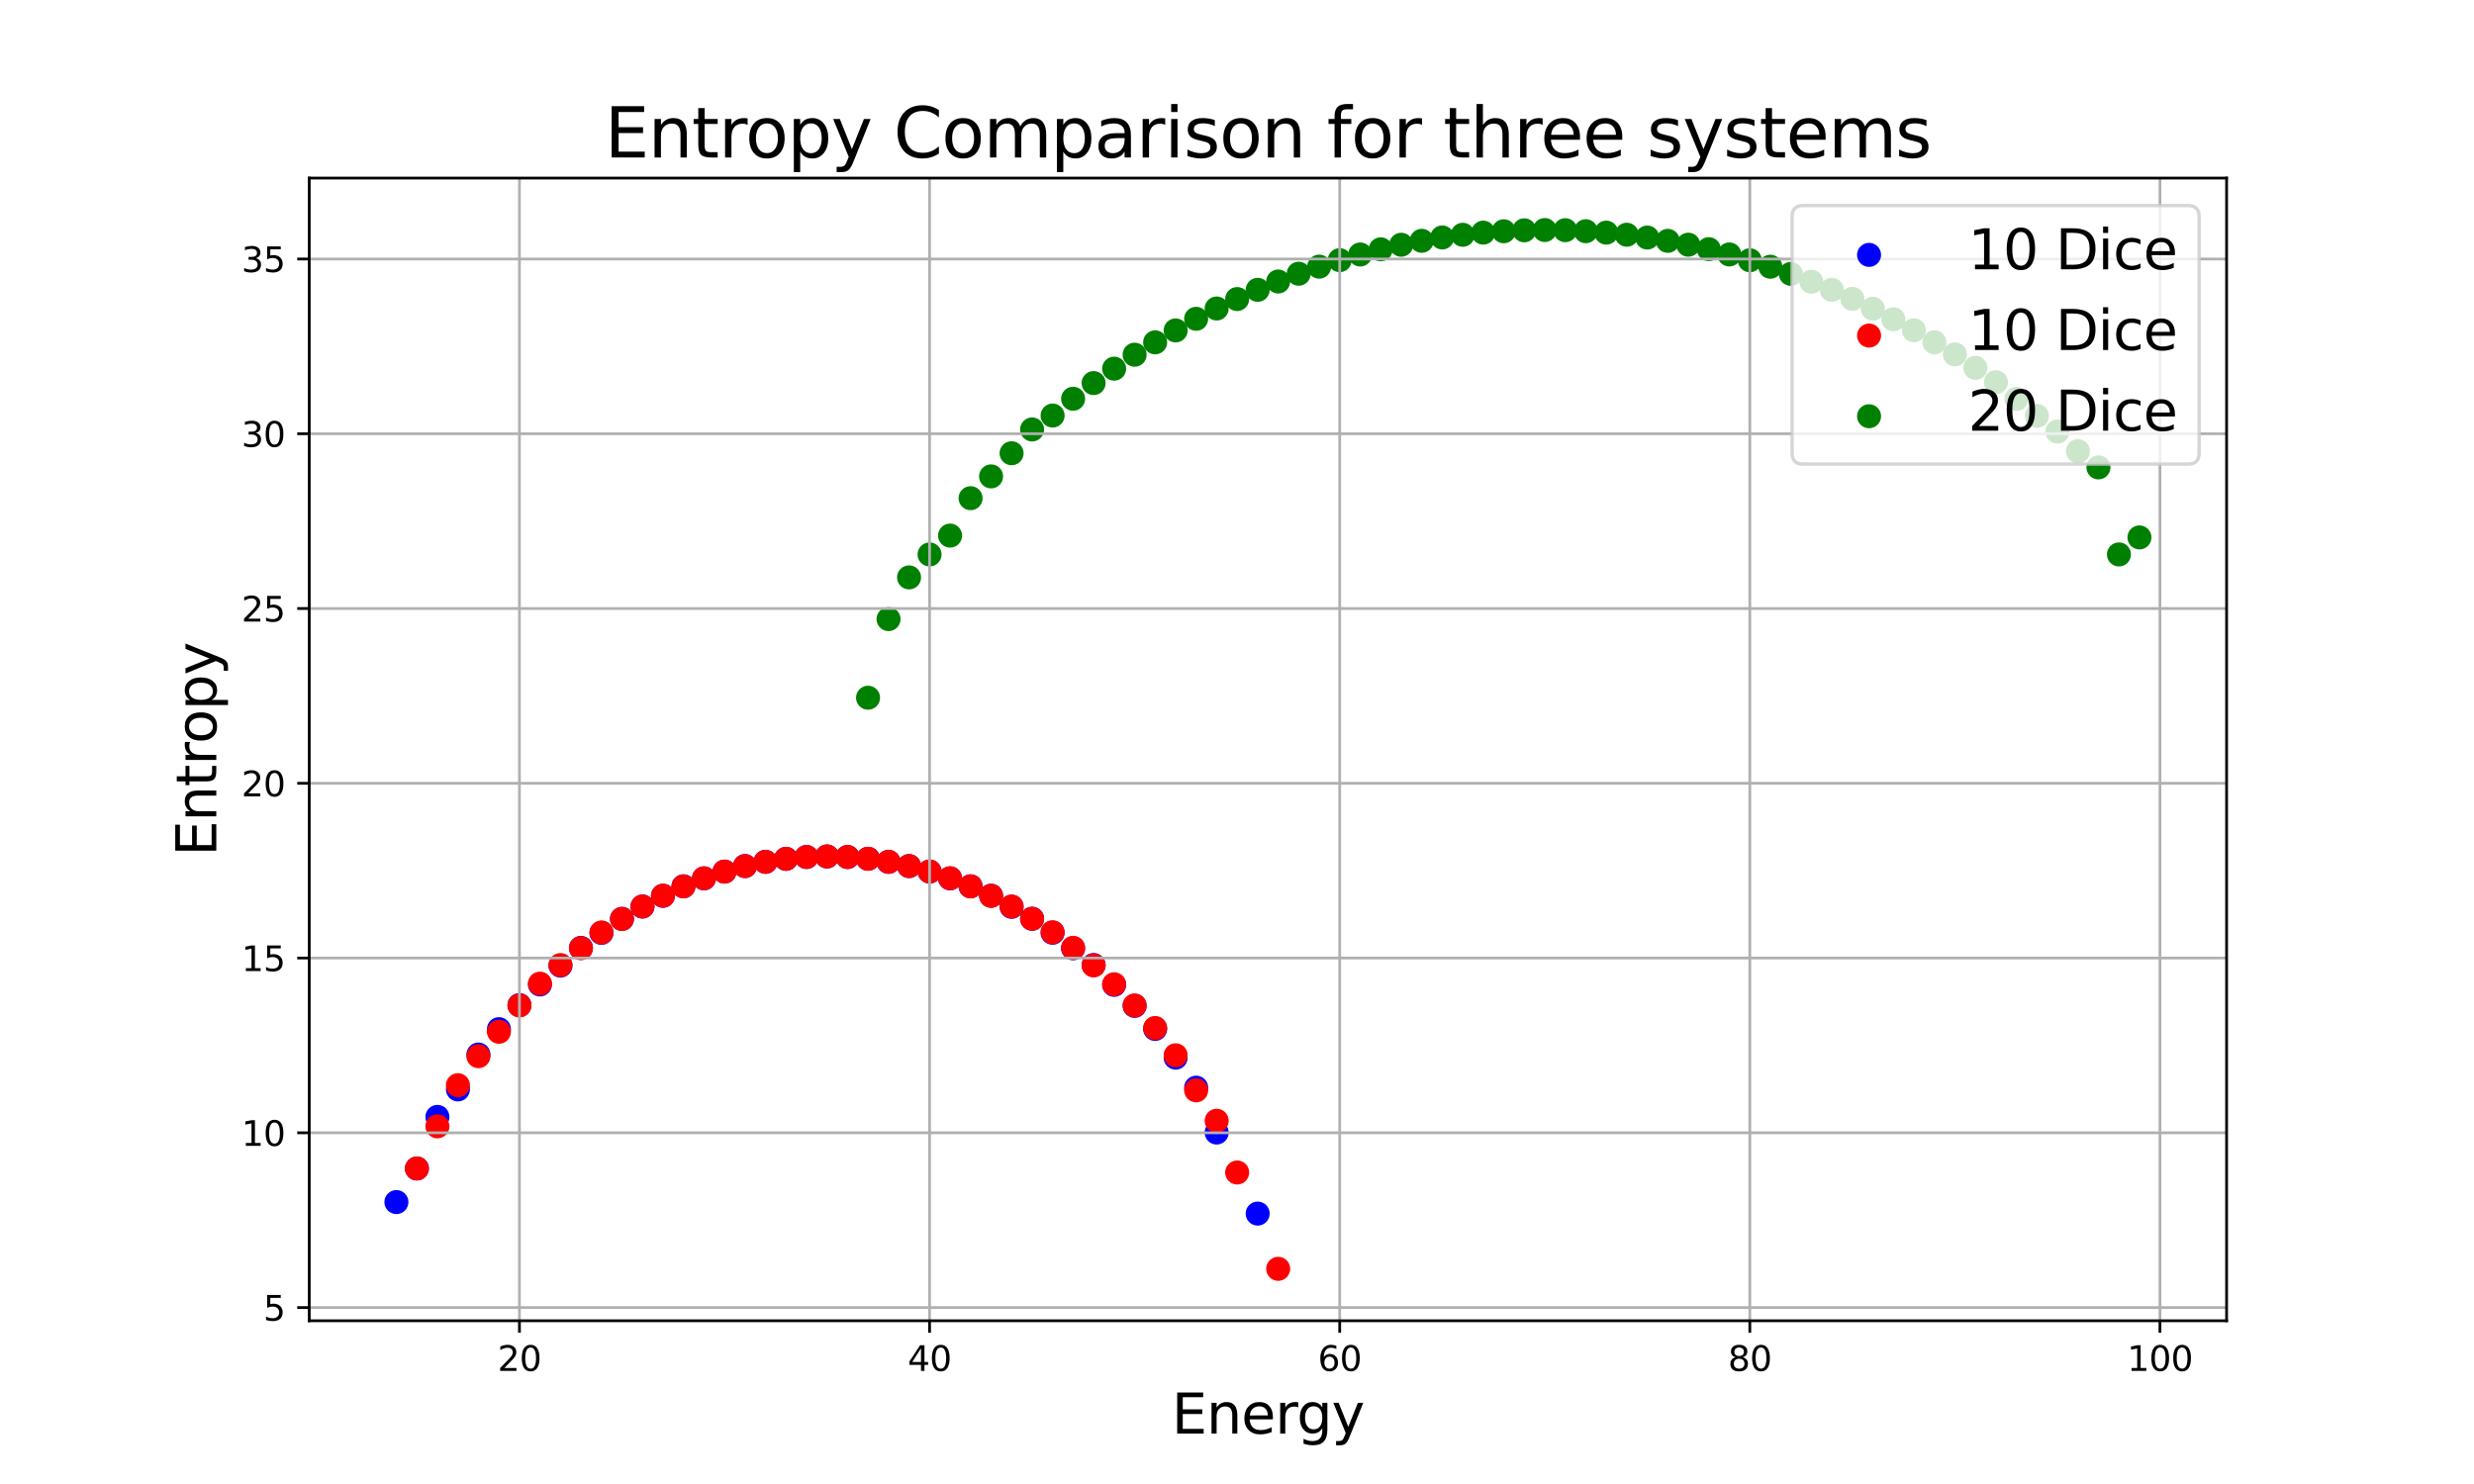 <?xml version="1.0" encoding="utf-8" standalone="no"?>
<!DOCTYPE svg PUBLIC "-//W3C//DTD SVG 1.1//EN"
  "http://www.w3.org/Graphics/SVG/1.1/DTD/svg11.dtd">
<svg xmlns:xlink="http://www.w3.org/1999/xlink" width="720pt" height="432pt" viewBox="0 0 720 432" xmlns="http://www.w3.org/2000/svg" version="1.1">
 <defs>
  <style type="text/css">*{stroke-linejoin: round; stroke-linecap: butt}</style>
 </defs>
 <g id="figure_1">
  <g id="patch_1">
   <path d="M 0 432 
L 720 432 
L 720 0 
L 0 0 
z
" style="fill: #ffffff"/>
  </g>
  <g id="axes_1">
   <g id="patch_2">
    <path d="M 90 384.48 
L 648 384.48 
L 648 51.84 
L 90 51.84 
z
" style="fill: #ffffff"/>
   </g>
   <g id="PathCollection_1">
    <defs>
     <path id="m9b1eb30caf" d="M 0 3 
C 0.796 3 1.559 2.684 2.121 2.121 
C 2.684 1.559 3 0.796 3 0 
C 3 -0.796 2.684 -1.559 2.121 -2.121 
C 1.559 -2.684 0.796 -3 0 -3 
C -0.796 -3 -1.559 -2.684 -2.121 -2.121 
C -2.684 -1.559 -3 -0.796 -3 0 
C -3 0.796 -2.684 1.559 -2.121 2.121 
C -1.559 2.684 -0.796 3 0 3 
z
" style="stroke: #0000ff"/>
    </defs>
    <g clip-path="url(#p17197ae2f7)">
     <use xlink:href="#m9b1eb30caf" x="115.364" y="349.931" style="fill: #0000ff; stroke: #0000ff"/>
     <use xlink:href="#m9b1eb30caf" x="121.332" y="340.15" style="fill: #0000ff; stroke: #0000ff"/>
     <use xlink:href="#m9b1eb30caf" x="127.299" y="325.134" style="fill: #0000ff; stroke: #0000ff"/>
     <use xlink:href="#m9b1eb30caf" x="133.267" y="317.129" style="fill: #0000ff; stroke: #0000ff"/>
     <use xlink:href="#m9b1eb30caf" x="139.235" y="306.982" style="fill: #0000ff; stroke: #0000ff"/>
     <use xlink:href="#m9b1eb30caf" x="145.203" y="299.594" style="fill: #0000ff; stroke: #0000ff"/>
     <use xlink:href="#m9b1eb30caf" x="151.171" y="292.585" style="fill: #0000ff; stroke: #0000ff"/>
     <use xlink:href="#m9b1eb30caf" x="157.139" y="286.58" style="fill: #0000ff; stroke: #0000ff"/>
     <use xlink:href="#m9b1eb30caf" x="163.107" y="281.098" style="fill: #0000ff; stroke: #0000ff"/>
     <use xlink:href="#m9b1eb30caf" x="169.075" y="275.933" style="fill: #0000ff; stroke: #0000ff"/>
     <use xlink:href="#m9b1eb30caf" x="175.043" y="271.568" style="fill: #0000ff; stroke: #0000ff"/>
     <use xlink:href="#m9b1eb30caf" x="181.011" y="267.48" style="fill: #0000ff; stroke: #0000ff"/>
     <use xlink:href="#m9b1eb30caf" x="186.979" y="263.893" style="fill: #0000ff; stroke: #0000ff"/>
     <use xlink:href="#m9b1eb30caf" x="192.947" y="260.764" style="fill: #0000ff; stroke: #0000ff"/>
     <use xlink:href="#m9b1eb30caf" x="198.914" y="258.003" style="fill: #0000ff; stroke: #0000ff"/>
     <use xlink:href="#m9b1eb30caf" x="204.882" y="255.696" style="fill: #0000ff; stroke: #0000ff"/>
     <use xlink:href="#m9b1eb30caf" x="210.85" y="253.727" style="fill: #0000ff; stroke: #0000ff"/>
     <use xlink:href="#m9b1eb30caf" x="216.818" y="252.106" style="fill: #0000ff; stroke: #0000ff"/>
     <use xlink:href="#m9b1eb30caf" x="222.786" y="250.884" style="fill: #0000ff; stroke: #0000ff"/>
     <use xlink:href="#m9b1eb30caf" x="228.754" y="250.017" style="fill: #0000ff; stroke: #0000ff"/>
     <use xlink:href="#m9b1eb30caf" x="234.722" y="249.468" style="fill: #0000ff; stroke: #0000ff"/>
     <use xlink:href="#m9b1eb30caf" x="240.69" y="249.327" style="fill: #0000ff; stroke: #0000ff"/>
     <use xlink:href="#m9b1eb30caf" x="246.658" y="249.477" style="fill: #0000ff; stroke: #0000ff"/>
     <use xlink:href="#m9b1eb30caf" x="252.626" y="249.994" style="fill: #0000ff; stroke: #0000ff"/>
     <use xlink:href="#m9b1eb30caf" x="258.594" y="250.899" style="fill: #0000ff; stroke: #0000ff"/>
     <use xlink:href="#m9b1eb30caf" x="264.561" y="252.121" style="fill: #0000ff; stroke: #0000ff"/>
     <use xlink:href="#m9b1eb30caf" x="270.529" y="253.715" style="fill: #0000ff; stroke: #0000ff"/>
     <use xlink:href="#m9b1eb30caf" x="276.497" y="255.697" style="fill: #0000ff; stroke: #0000ff"/>
     <use xlink:href="#m9b1eb30caf" x="282.465" y="258.005" style="fill: #0000ff; stroke: #0000ff"/>
     <use xlink:href="#m9b1eb30caf" x="288.433" y="260.741" style="fill: #0000ff; stroke: #0000ff"/>
     <use xlink:href="#m9b1eb30caf" x="294.401" y="263.986" style="fill: #0000ff; stroke: #0000ff"/>
     <use xlink:href="#m9b1eb30caf" x="300.369" y="267.453" style="fill: #0000ff; stroke: #0000ff"/>
     <use xlink:href="#m9b1eb30caf" x="306.337" y="271.53" style="fill: #0000ff; stroke: #0000ff"/>
     <use xlink:href="#m9b1eb30caf" x="312.305" y="276.052" style="fill: #0000ff; stroke: #0000ff"/>
     <use xlink:href="#m9b1eb30caf" x="318.273" y="280.913" style="fill: #0000ff; stroke: #0000ff"/>
     <use xlink:href="#m9b1eb30caf" x="324.241" y="286.695" style="fill: #0000ff; stroke: #0000ff"/>
     <use xlink:href="#m9b1eb30caf" x="330.209" y="292.807" style="fill: #0000ff; stroke: #0000ff"/>
     <use xlink:href="#m9b1eb30caf" x="336.176" y="299.524" style="fill: #0000ff; stroke: #0000ff"/>
     <use xlink:href="#m9b1eb30caf" x="342.144" y="307.878" style="fill: #0000ff; stroke: #0000ff"/>
     <use xlink:href="#m9b1eb30caf" x="348.112" y="316.625" style="fill: #0000ff; stroke: #0000ff"/>
     <use xlink:href="#m9b1eb30caf" x="354.08" y="329.683" style="fill: #0000ff; stroke: #0000ff"/>
     <use xlink:href="#m9b1eb30caf" x="366.016" y="353.284" style="fill: #0000ff; stroke: #0000ff"/>
    </g>
   </g>
   <g id="PathCollection_2">
    <defs>
     <path id="m28c1626cd1" d="M 0 3 
C 0.796 3 1.559 2.684 2.121 2.121 
C 2.684 1.559 3 0.796 3 0 
C 3 -0.796 2.684 -1.559 2.121 -2.121 
C 1.559 -2.684 0.796 -3 0 -3 
C -0.796 -3 -1.559 -2.684 -2.121 -2.121 
C -2.684 -1.559 -3 -0.796 -3 0 
C -3 0.796 -2.684 1.559 -2.121 2.121 
C -1.559 2.684 -0.796 3 0 3 
z
" style="stroke: #ff0000"/>
    </defs>
    <g clip-path="url(#p17197ae2f7)">
     <use xlink:href="#m28c1626cd1" x="121.332" y="340.15" style="fill: #ff0000; stroke: #ff0000"/>
     <use xlink:href="#m28c1626cd1" x="127.299" y="327.88" style="fill: #ff0000; stroke: #ff0000"/>
     <use xlink:href="#m28c1626cd1" x="133.267" y="315.906" style="fill: #ff0000; stroke: #ff0000"/>
     <use xlink:href="#m28c1626cd1" x="139.235" y="307.457" style="fill: #ff0000; stroke: #ff0000"/>
     <use xlink:href="#m28c1626cd1" x="145.203" y="300.349" style="fill: #ff0000; stroke: #ff0000"/>
     <use xlink:href="#m28c1626cd1" x="151.171" y="292.692" style="fill: #ff0000; stroke: #ff0000"/>
     <use xlink:href="#m28c1626cd1" x="157.139" y="286.346" style="fill: #ff0000; stroke: #ff0000"/>
     <use xlink:href="#m28c1626cd1" x="163.107" y="280.938" style="fill: #ff0000; stroke: #ff0000"/>
     <use xlink:href="#m28c1626cd1" x="169.075" y="276.013" style="fill: #ff0000; stroke: #ff0000"/>
     <use xlink:href="#m28c1626cd1" x="175.043" y="271.45" style="fill: #ff0000; stroke: #ff0000"/>
     <use xlink:href="#m28c1626cd1" x="181.011" y="267.51" style="fill: #ff0000; stroke: #ff0000"/>
     <use xlink:href="#m28c1626cd1" x="186.979" y="263.884" style="fill: #ff0000; stroke: #ff0000"/>
     <use xlink:href="#m28c1626cd1" x="192.947" y="260.745" style="fill: #ff0000; stroke: #ff0000"/>
     <use xlink:href="#m28c1626cd1" x="198.914" y="258.027" style="fill: #ff0000; stroke: #ff0000"/>
     <use xlink:href="#m28c1626cd1" x="204.882" y="255.673" style="fill: #ff0000; stroke: #ff0000"/>
     <use xlink:href="#m28c1626cd1" x="210.85" y="253.727" style="fill: #ff0000; stroke: #ff0000"/>
     <use xlink:href="#m28c1626cd1" x="216.818" y="252.13" style="fill: #ff0000; stroke: #ff0000"/>
     <use xlink:href="#m28c1626cd1" x="222.786" y="250.881" style="fill: #ff0000; stroke: #ff0000"/>
     <use xlink:href="#m28c1626cd1" x="228.754" y="250.006" style="fill: #ff0000; stroke: #ff0000"/>
     <use xlink:href="#m28c1626cd1" x="234.722" y="249.469" style="fill: #ff0000; stroke: #ff0000"/>
     <use xlink:href="#m28c1626cd1" x="240.69" y="249.309" style="fill: #ff0000; stroke: #ff0000"/>
     <use xlink:href="#m28c1626cd1" x="246.658" y="249.471" style="fill: #ff0000; stroke: #ff0000"/>
     <use xlink:href="#m28c1626cd1" x="252.626" y="249.992" style="fill: #ff0000; stroke: #ff0000"/>
     <use xlink:href="#m28c1626cd1" x="258.594" y="250.871" style="fill: #ff0000; stroke: #ff0000"/>
     <use xlink:href="#m28c1626cd1" x="264.561" y="252.119" style="fill: #ff0000; stroke: #ff0000"/>
     <use xlink:href="#m28c1626cd1" x="270.529" y="253.679" style="fill: #ff0000; stroke: #ff0000"/>
     <use xlink:href="#m28c1626cd1" x="276.497" y="255.658" style="fill: #ff0000; stroke: #ff0000"/>
     <use xlink:href="#m28c1626cd1" x="282.465" y="258.031" style="fill: #ff0000; stroke: #ff0000"/>
     <use xlink:href="#m28c1626cd1" x="288.433" y="260.791" style="fill: #ff0000; stroke: #ff0000"/>
     <use xlink:href="#m28c1626cd1" x="294.401" y="263.885" style="fill: #ff0000; stroke: #ff0000"/>
     <use xlink:href="#m28c1626cd1" x="300.369" y="267.457" style="fill: #ff0000; stroke: #ff0000"/>
     <use xlink:href="#m28c1626cd1" x="306.337" y="271.381" style="fill: #ff0000; stroke: #ff0000"/>
     <use xlink:href="#m28c1626cd1" x="312.305" y="275.924" style="fill: #ff0000; stroke: #ff0000"/>
     <use xlink:href="#m28c1626cd1" x="318.273" y="281.034" style="fill: #ff0000; stroke: #ff0000"/>
     <use xlink:href="#m28c1626cd1" x="324.241" y="286.53" style="fill: #ff0000; stroke: #ff0000"/>
     <use xlink:href="#m28c1626cd1" x="330.209" y="292.701" style="fill: #ff0000; stroke: #ff0000"/>
     <use xlink:href="#m28c1626cd1" x="336.176" y="299.256" style="fill: #ff0000; stroke: #ff0000"/>
     <use xlink:href="#m28c1626cd1" x="342.144" y="307.2" style="fill: #ff0000; stroke: #ff0000"/>
     <use xlink:href="#m28c1626cd1" x="348.112" y="317.4" style="fill: #ff0000; stroke: #ff0000"/>
     <use xlink:href="#m28c1626cd1" x="354.08" y="326.259" style="fill: #ff0000; stroke: #ff0000"/>
     <use xlink:href="#m28c1626cd1" x="360.048" y="341.318" style="fill: #ff0000; stroke: #ff0000"/>
     <use xlink:href="#m28c1626cd1" x="371.984" y="369.36" style="fill: #ff0000; stroke: #ff0000"/>
    </g>
   </g>
   <g id="PathCollection_3">
    <defs>
     <path id="m0a5356676d" d="M 0 3 
C 0.796 3 1.559 2.684 2.121 2.121 
C 2.684 1.559 3 0.796 3 0 
C 3 -0.796 2.684 -1.559 2.121 -2.121 
C 1.559 -2.684 0.796 -3 0 -3 
C -0.796 -3 -1.559 -2.684 -2.121 -2.121 
C -2.684 -1.559 -3 -0.796 -3 0 
C -3 0.796 -2.684 1.559 -2.121 2.121 
C -1.559 2.684 -0.796 3 0 3 
z
" style="stroke: #008000"/>
    </defs>
    <g clip-path="url(#p17197ae2f7)">
     <use xlink:href="#m0a5356676d" x="252.626" y="203.114" style="fill: #008000; stroke: #008000"/>
     <use xlink:href="#m0a5356676d" x="258.594" y="180.227" style="fill: #008000; stroke: #008000"/>
     <use xlink:href="#m0a5356676d" x="264.561" y="168.082" style="fill: #008000; stroke: #008000"/>
     <use xlink:href="#m0a5356676d" x="270.529" y="161.398" style="fill: #008000; stroke: #008000"/>
     <use xlink:href="#m0a5356676d" x="276.497" y="155.912" style="fill: #008000; stroke: #008000"/>
     <use xlink:href="#m0a5356676d" x="282.465" y="145.023" style="fill: #008000; stroke: #008000"/>
     <use xlink:href="#m0a5356676d" x="288.433" y="138.679" style="fill: #008000; stroke: #008000"/>
     <use xlink:href="#m0a5356676d" x="294.401" y="131.941" style="fill: #008000; stroke: #008000"/>
     <use xlink:href="#m0a5356676d" x="300.369" y="125.017" style="fill: #008000; stroke: #008000"/>
     <use xlink:href="#m0a5356676d" x="306.337" y="120.969" style="fill: #008000; stroke: #008000"/>
     <use xlink:href="#m0a5356676d" x="312.305" y="116.082" style="fill: #008000; stroke: #008000"/>
     <use xlink:href="#m0a5356676d" x="318.273" y="111.513" style="fill: #008000; stroke: #008000"/>
     <use xlink:href="#m0a5356676d" x="324.241" y="107.319" style="fill: #008000; stroke: #008000"/>
     <use xlink:href="#m0a5356676d" x="330.209" y="103.255" style="fill: #008000; stroke: #008000"/>
     <use xlink:href="#m0a5356676d" x="336.176" y="99.657" style="fill: #008000; stroke: #008000"/>
     <use xlink:href="#m0a5356676d" x="342.144" y="96.188" style="fill: #008000; stroke: #008000"/>
     <use xlink:href="#m0a5356676d" x="348.112" y="92.805" style="fill: #008000; stroke: #008000"/>
     <use xlink:href="#m0a5356676d" x="354.08" y="89.805" style="fill: #008000; stroke: #008000"/>
     <use xlink:href="#m0a5356676d" x="360.048" y="87.056" style="fill: #008000; stroke: #008000"/>
     <use xlink:href="#m0a5356676d" x="366.016" y="84.37" style="fill: #008000; stroke: #008000"/>
     <use xlink:href="#m0a5356676d" x="371.984" y="81.946" style="fill: #008000; stroke: #008000"/>
     <use xlink:href="#m0a5356676d" x="377.952" y="79.683" style="fill: #008000; stroke: #008000"/>
     <use xlink:href="#m0a5356676d" x="383.92" y="77.622" style="fill: #008000; stroke: #008000"/>
     <use xlink:href="#m0a5356676d" x="389.888" y="75.733" style="fill: #008000; stroke: #008000"/>
     <use xlink:href="#m0a5356676d" x="395.856" y="74.085" style="fill: #008000; stroke: #008000"/>
     <use xlink:href="#m0a5356676d" x="401.824" y="72.578" style="fill: #008000; stroke: #008000"/>
     <use xlink:href="#m0a5356676d" x="407.791" y="71.247" style="fill: #008000; stroke: #008000"/>
     <use xlink:href="#m0a5356676d" x="413.759" y="70.101" style="fill: #008000; stroke: #008000"/>
     <use xlink:href="#m0a5356676d" x="419.727" y="69.124" style="fill: #008000; stroke: #008000"/>
     <use xlink:href="#m0a5356676d" x="425.695" y="68.345" style="fill: #008000; stroke: #008000"/>
     <use xlink:href="#m0a5356676d" x="431.663" y="67.717" style="fill: #008000; stroke: #008000"/>
     <use xlink:href="#m0a5356676d" x="437.631" y="67.318" style="fill: #008000; stroke: #008000"/>
     <use xlink:href="#m0a5356676d" x="443.599" y="67.044" style="fill: #008000; stroke: #008000"/>
     <use xlink:href="#m0a5356676d" x="449.567" y="66.96" style="fill: #008000; stroke: #008000"/>
     <use xlink:href="#m0a5356676d" x="455.535" y="67.007" style="fill: #008000; stroke: #008000"/>
     <use xlink:href="#m0a5356676d" x="461.503" y="67.306" style="fill: #008000; stroke: #008000"/>
     <use xlink:href="#m0a5356676d" x="467.471" y="67.717" style="fill: #008000; stroke: #008000"/>
     <use xlink:href="#m0a5356676d" x="473.439" y="68.332" style="fill: #008000; stroke: #008000"/>
     <use xlink:href="#m0a5356676d" x="479.406" y="69.156" style="fill: #008000; stroke: #008000"/>
     <use xlink:href="#m0a5356676d" x="485.374" y="70.112" style="fill: #008000; stroke: #008000"/>
     <use xlink:href="#m0a5356676d" x="491.342" y="71.237" style="fill: #008000; stroke: #008000"/>
     <use xlink:href="#m0a5356676d" x="497.31" y="72.533" style="fill: #008000; stroke: #008000"/>
     <use xlink:href="#m0a5356676d" x="503.278" y="74.072" style="fill: #008000; stroke: #008000"/>
     <use xlink:href="#m0a5356676d" x="509.246" y="75.764" style="fill: #008000; stroke: #008000"/>
     <use xlink:href="#m0a5356676d" x="515.214" y="77.646" style="fill: #008000; stroke: #008000"/>
     <use xlink:href="#m0a5356676d" x="521.182" y="79.725" style="fill: #008000; stroke: #008000"/>
     <use xlink:href="#m0a5356676d" x="527.15" y="82.002" style="fill: #008000; stroke: #008000"/>
     <use xlink:href="#m0a5356676d" x="533.118" y="84.369" style="fill: #008000; stroke: #008000"/>
     <use xlink:href="#m0a5356676d" x="539.086" y="86.993" style="fill: #008000; stroke: #008000"/>
     <use xlink:href="#m0a5356676d" x="545.053" y="89.869" style="fill: #008000; stroke: #008000"/>
     <use xlink:href="#m0a5356676d" x="551.021" y="92.942" style="fill: #008000; stroke: #008000"/>
     <use xlink:href="#m0a5356676d" x="556.989" y="96.141" style="fill: #008000; stroke: #008000"/>
     <use xlink:href="#m0a5356676d" x="562.957" y="99.648" style="fill: #008000; stroke: #008000"/>
     <use xlink:href="#m0a5356676d" x="568.925" y="103.166" style="fill: #008000; stroke: #008000"/>
     <use xlink:href="#m0a5356676d" x="574.893" y="107.079" style="fill: #008000; stroke: #008000"/>
     <use xlink:href="#m0a5356676d" x="580.861" y="111.252" style="fill: #008000; stroke: #008000"/>
     <use xlink:href="#m0a5356676d" x="586.829" y="116.118" style="fill: #008000; stroke: #008000"/>
     <use xlink:href="#m0a5356676d" x="592.797" y="121.054" style="fill: #008000; stroke: #008000"/>
     <use xlink:href="#m0a5356676d" x="598.765" y="125.633" style="fill: #008000; stroke: #008000"/>
     <use xlink:href="#m0a5356676d" x="604.733" y="131.355" style="fill: #008000; stroke: #008000"/>
     <use xlink:href="#m0a5356676d" x="610.701" y="136.06" style="fill: #008000; stroke: #008000"/>
     <use xlink:href="#m0a5356676d" x="616.668" y="161.398" style="fill: #008000; stroke: #008000"/>
     <use xlink:href="#m0a5356676d" x="622.636" y="156.445" style="fill: #008000; stroke: #008000"/>
    </g>
   </g>
   <g id="matplotlib.axis_1">
    <g id="xtick_1">
     <g id="line2d_1">
      <path d="M 151.171 384.48 
L 151.171 51.84 
" clip-path="url(#p17197ae2f7)" style="fill: none; stroke: #b0b0b0; stroke-width: 0.8; stroke-linecap: square"/>
     </g>
     <g id="line2d_2">
      <defs>
       <path id="mb52a0a379b" d="M 0 0 
L 0 3.5 
" style="stroke: #000000; stroke-width: 0.8"/>
      </defs>
      <g>
       <use xlink:href="#mb52a0a379b" x="151.171" y="384.48" style="stroke: #000000; stroke-width: 0.8"/>
      </g>
     </g>
     <g id="text_1">
      <!-- 20 -->
      <g transform="translate(144.809 399.078) scale(0.1 -0.1)">
       <defs>
        <path id="DejaVuSans-32" d="M 1228 531 
L 3431 531 
L 3431 0 
L 469 0 
L 469 531 
Q 828 903 1448 1529 
Q 2069 2156 2228 2338 
Q 2531 2678 2651 2914 
Q 2772 3150 2772 3378 
Q 2772 3750 2511 3984 
Q 2250 4219 1831 4219 
Q 1534 4219 1204 4116 
Q 875 4013 500 3803 
L 500 4441 
Q 881 4594 1212 4672 
Q 1544 4750 1819 4750 
Q 2544 4750 2975 4387 
Q 3406 4025 3406 3419 
Q 3406 3131 3298 2873 
Q 3191 2616 2906 2266 
Q 2828 2175 2409 1742 
Q 1991 1309 1228 531 
z
" transform="scale(0.016)"/>
        <path id="DejaVuSans-30" d="M 2034 4250 
Q 1547 4250 1301 3770 
Q 1056 3291 1056 2328 
Q 1056 1369 1301 889 
Q 1547 409 2034 409 
Q 2525 409 2770 889 
Q 3016 1369 3016 2328 
Q 3016 3291 2770 3770 
Q 2525 4250 2034 4250 
z
M 2034 4750 
Q 2819 4750 3233 4129 
Q 3647 3509 3647 2328 
Q 3647 1150 3233 529 
Q 2819 -91 2034 -91 
Q 1250 -91 836 529 
Q 422 1150 422 2328 
Q 422 3509 836 4129 
Q 1250 4750 2034 4750 
z
" transform="scale(0.016)"/>
       </defs>
       <use xlink:href="#DejaVuSans-32"/>
       <use xlink:href="#DejaVuSans-30" x="63.623"/>
      </g>
     </g>
    </g>
    <g id="xtick_2">
     <g id="line2d_3">
      <path d="M 270.529 384.48 
L 270.529 51.84 
" clip-path="url(#p17197ae2f7)" style="fill: none; stroke: #b0b0b0; stroke-width: 0.8; stroke-linecap: square"/>
     </g>
     <g id="line2d_4">
      <g>
       <use xlink:href="#mb52a0a379b" x="270.529" y="384.48" style="stroke: #000000; stroke-width: 0.8"/>
      </g>
     </g>
     <g id="text_2">
      <!-- 40 -->
      <g transform="translate(264.167 399.078) scale(0.1 -0.1)">
       <defs>
        <path id="DejaVuSans-34" d="M 2419 4116 
L 825 1625 
L 2419 1625 
L 2419 4116 
z
M 2253 4666 
L 3047 4666 
L 3047 1625 
L 3713 1625 
L 3713 1100 
L 3047 1100 
L 3047 0 
L 2419 0 
L 2419 1100 
L 313 1100 
L 313 1709 
L 2253 4666 
z
" transform="scale(0.016)"/>
       </defs>
       <use xlink:href="#DejaVuSans-34"/>
       <use xlink:href="#DejaVuSans-30" x="63.623"/>
      </g>
     </g>
    </g>
    <g id="xtick_3">
     <g id="line2d_5">
      <path d="M 389.888 384.48 
L 389.888 51.84 
" clip-path="url(#p17197ae2f7)" style="fill: none; stroke: #b0b0b0; stroke-width: 0.8; stroke-linecap: square"/>
     </g>
     <g id="line2d_6">
      <g>
       <use xlink:href="#mb52a0a379b" x="389.888" y="384.48" style="stroke: #000000; stroke-width: 0.8"/>
      </g>
     </g>
     <g id="text_3">
      <!-- 60 -->
      <g transform="translate(383.525 399.078) scale(0.1 -0.1)">
       <defs>
        <path id="DejaVuSans-36" d="M 2113 2584 
Q 1688 2584 1439 2293 
Q 1191 2003 1191 1497 
Q 1191 994 1439 701 
Q 1688 409 2113 409 
Q 2538 409 2786 701 
Q 3034 994 3034 1497 
Q 3034 2003 2786 2293 
Q 2538 2584 2113 2584 
z
M 3366 4563 
L 3366 3988 
Q 3128 4100 2886 4159 
Q 2644 4219 2406 4219 
Q 1781 4219 1451 3797 
Q 1122 3375 1075 2522 
Q 1259 2794 1537 2939 
Q 1816 3084 2150 3084 
Q 2853 3084 3261 2657 
Q 3669 2231 3669 1497 
Q 3669 778 3244 343 
Q 2819 -91 2113 -91 
Q 1303 -91 875 529 
Q 447 1150 447 2328 
Q 447 3434 972 4092 
Q 1497 4750 2381 4750 
Q 2619 4750 2861 4703 
Q 3103 4656 3366 4563 
z
" transform="scale(0.016)"/>
       </defs>
       <use xlink:href="#DejaVuSans-36"/>
       <use xlink:href="#DejaVuSans-30" x="63.623"/>
      </g>
     </g>
    </g>
    <g id="xtick_4">
     <g id="line2d_7">
      <path d="M 509.246 384.48 
L 509.246 51.84 
" clip-path="url(#p17197ae2f7)" style="fill: none; stroke: #b0b0b0; stroke-width: 0.8; stroke-linecap: square"/>
     </g>
     <g id="line2d_8">
      <g>
       <use xlink:href="#mb52a0a379b" x="509.246" y="384.48" style="stroke: #000000; stroke-width: 0.8"/>
      </g>
     </g>
     <g id="text_4">
      <!-- 80 -->
      <g transform="translate(502.883 399.078) scale(0.1 -0.1)">
       <defs>
        <path id="DejaVuSans-38" d="M 2034 2216 
Q 1584 2216 1326 1975 
Q 1069 1734 1069 1313 
Q 1069 891 1326 650 
Q 1584 409 2034 409 
Q 2484 409 2743 651 
Q 3003 894 3003 1313 
Q 3003 1734 2745 1975 
Q 2488 2216 2034 2216 
z
M 1403 2484 
Q 997 2584 770 2862 
Q 544 3141 544 3541 
Q 544 4100 942 4425 
Q 1341 4750 2034 4750 
Q 2731 4750 3128 4425 
Q 3525 4100 3525 3541 
Q 3525 3141 3298 2862 
Q 3072 2584 2669 2484 
Q 3125 2378 3379 2068 
Q 3634 1759 3634 1313 
Q 3634 634 3220 271 
Q 2806 -91 2034 -91 
Q 1263 -91 848 271 
Q 434 634 434 1313 
Q 434 1759 690 2068 
Q 947 2378 1403 2484 
z
M 1172 3481 
Q 1172 3119 1398 2916 
Q 1625 2713 2034 2713 
Q 2441 2713 2670 2916 
Q 2900 3119 2900 3481 
Q 2900 3844 2670 4047 
Q 2441 4250 2034 4250 
Q 1625 4250 1398 4047 
Q 1172 3844 1172 3481 
z
" transform="scale(0.016)"/>
       </defs>
       <use xlink:href="#DejaVuSans-38"/>
       <use xlink:href="#DejaVuSans-30" x="63.623"/>
      </g>
     </g>
    </g>
    <g id="xtick_5">
     <g id="line2d_9">
      <path d="M 628.604 384.48 
L 628.604 51.84 
" clip-path="url(#p17197ae2f7)" style="fill: none; stroke: #b0b0b0; stroke-width: 0.8; stroke-linecap: square"/>
     </g>
     <g id="line2d_10">
      <g>
       <use xlink:href="#mb52a0a379b" x="628.604" y="384.48" style="stroke: #000000; stroke-width: 0.8"/>
      </g>
     </g>
     <g id="text_5">
      <!-- 100 -->
      <g transform="translate(619.061 399.078) scale(0.1 -0.1)">
       <defs>
        <path id="DejaVuSans-31" d="M 794 531 
L 1825 531 
L 1825 4091 
L 703 3866 
L 703 4441 
L 1819 4666 
L 2450 4666 
L 2450 531 
L 3481 531 
L 3481 0 
L 794 0 
L 794 531 
z
" transform="scale(0.016)"/>
       </defs>
       <use xlink:href="#DejaVuSans-31"/>
       <use xlink:href="#DejaVuSans-30" x="63.623"/>
       <use xlink:href="#DejaVuSans-30" x="127.246"/>
      </g>
     </g>
    </g>
    <g id="text_6">
     <!-- Energy -->
     <g transform="translate(340.99 417.316) scale(0.16 -0.16)">
      <defs>
       <path id="DejaVuSans-45" d="M 628 4666 
L 3578 4666 
L 3578 4134 
L 1259 4134 
L 1259 2753 
L 3481 2753 
L 3481 2222 
L 1259 2222 
L 1259 531 
L 3634 531 
L 3634 0 
L 628 0 
L 628 4666 
z
" transform="scale(0.016)"/>
       <path id="DejaVuSans-6e" d="M 3513 2113 
L 3513 0 
L 2938 0 
L 2938 2094 
Q 2938 2591 2744 2837 
Q 2550 3084 2163 3084 
Q 1697 3084 1428 2787 
Q 1159 2491 1159 1978 
L 1159 0 
L 581 0 
L 581 3500 
L 1159 3500 
L 1159 2956 
Q 1366 3272 1645 3428 
Q 1925 3584 2291 3584 
Q 2894 3584 3203 3211 
Q 3513 2838 3513 2113 
z
" transform="scale(0.016)"/>
       <path id="DejaVuSans-65" d="M 3597 1894 
L 3597 1613 
L 953 1613 
Q 991 1019 1311 708 
Q 1631 397 2203 397 
Q 2534 397 2845 478 
Q 3156 559 3463 722 
L 3463 178 
Q 3153 47 2828 -22 
Q 2503 -91 2169 -91 
Q 1331 -91 842 396 
Q 353 884 353 1716 
Q 353 2575 817 3079 
Q 1281 3584 2069 3584 
Q 2775 3584 3186 3129 
Q 3597 2675 3597 1894 
z
M 3022 2063 
Q 3016 2534 2758 2815 
Q 2500 3097 2075 3097 
Q 1594 3097 1305 2825 
Q 1016 2553 972 2059 
L 3022 2063 
z
" transform="scale(0.016)"/>
       <path id="DejaVuSans-72" d="M 2631 2963 
Q 2534 3019 2420 3045 
Q 2306 3072 2169 3072 
Q 1681 3072 1420 2755 
Q 1159 2438 1159 1844 
L 1159 0 
L 581 0 
L 581 3500 
L 1159 3500 
L 1159 2956 
Q 1341 3275 1631 3429 
Q 1922 3584 2338 3584 
Q 2397 3584 2469 3576 
Q 2541 3569 2628 3553 
L 2631 2963 
z
" transform="scale(0.016)"/>
       <path id="DejaVuSans-67" d="M 2906 1791 
Q 2906 2416 2648 2759 
Q 2391 3103 1925 3103 
Q 1463 3103 1205 2759 
Q 947 2416 947 1791 
Q 947 1169 1205 825 
Q 1463 481 1925 481 
Q 2391 481 2648 825 
Q 2906 1169 2906 1791 
z
M 3481 434 
Q 3481 -459 3084 -895 
Q 2688 -1331 1869 -1331 
Q 1566 -1331 1297 -1286 
Q 1028 -1241 775 -1147 
L 775 -588 
Q 1028 -725 1275 -790 
Q 1522 -856 1778 -856 
Q 2344 -856 2625 -561 
Q 2906 -266 2906 331 
L 2906 616 
Q 2728 306 2450 153 
Q 2172 0 1784 0 
Q 1141 0 747 490 
Q 353 981 353 1791 
Q 353 2603 747 3093 
Q 1141 3584 1784 3584 
Q 2172 3584 2450 3431 
Q 2728 3278 2906 2969 
L 2906 3500 
L 3481 3500 
L 3481 434 
z
" transform="scale(0.016)"/>
       <path id="DejaVuSans-79" d="M 2059 -325 
Q 1816 -950 1584 -1140 
Q 1353 -1331 966 -1331 
L 506 -1331 
L 506 -850 
L 844 -850 
Q 1081 -850 1212 -737 
Q 1344 -625 1503 -206 
L 1606 56 
L 191 3500 
L 800 3500 
L 1894 763 
L 2988 3500 
L 3597 3500 
L 2059 -325 
z
" transform="scale(0.016)"/>
      </defs>
      <use xlink:href="#DejaVuSans-45"/>
      <use xlink:href="#DejaVuSans-6e" x="63.184"/>
      <use xlink:href="#DejaVuSans-65" x="126.562"/>
      <use xlink:href="#DejaVuSans-72" x="188.086"/>
      <use xlink:href="#DejaVuSans-67" x="227.449"/>
      <use xlink:href="#DejaVuSans-79" x="290.926"/>
     </g>
    </g>
   </g>
   <g id="matplotlib.axis_2">
    <g id="ytick_1">
     <g id="line2d_11">
      <path d="M 90 380.64 
L 648 380.64 
" clip-path="url(#p17197ae2f7)" style="fill: none; stroke: #b0b0b0; stroke-width: 0.8; stroke-linecap: square"/>
     </g>
     <g id="line2d_12">
      <defs>
       <path id="m3bc1a6d51c" d="M 0 0 
L -3.5 0 
" style="stroke: #000000; stroke-width: 0.8"/>
      </defs>
      <g>
       <use xlink:href="#m3bc1a6d51c" x="90" y="380.64" style="stroke: #000000; stroke-width: 0.8"/>
      </g>
     </g>
     <g id="text_7">
      <!-- 5 -->
      <g transform="translate(76.638 384.44) scale(0.1 -0.1)">
       <defs>
        <path id="DejaVuSans-35" d="M 691 4666 
L 3169 4666 
L 3169 4134 
L 1269 4134 
L 1269 2991 
Q 1406 3038 1543 3061 
Q 1681 3084 1819 3084 
Q 2600 3084 3056 2656 
Q 3513 2228 3513 1497 
Q 3513 744 3044 326 
Q 2575 -91 1722 -91 
Q 1428 -91 1123 -41 
Q 819 9 494 109 
L 494 744 
Q 775 591 1075 516 
Q 1375 441 1709 441 
Q 2250 441 2565 725 
Q 2881 1009 2881 1497 
Q 2881 1984 2565 2268 
Q 2250 2553 1709 2553 
Q 1456 2553 1204 2497 
Q 953 2441 691 2322 
L 691 4666 
z
" transform="scale(0.016)"/>
       </defs>
       <use xlink:href="#DejaVuSans-35"/>
      </g>
     </g>
    </g>
    <g id="ytick_2">
     <g id="line2d_13">
      <path d="M 90 329.766 
L 648 329.766 
" clip-path="url(#p17197ae2f7)" style="fill: none; stroke: #b0b0b0; stroke-width: 0.8; stroke-linecap: square"/>
     </g>
     <g id="line2d_14">
      <g>
       <use xlink:href="#m3bc1a6d51c" x="90" y="329.766" style="stroke: #000000; stroke-width: 0.8"/>
      </g>
     </g>
     <g id="text_8">
      <!-- 10 -->
      <g transform="translate(70.275 333.565) scale(0.1 -0.1)">
       <use xlink:href="#DejaVuSans-31"/>
       <use xlink:href="#DejaVuSans-30" x="63.623"/>
      </g>
     </g>
    </g>
    <g id="ytick_3">
     <g id="line2d_15">
      <path d="M 90 278.891 
L 648 278.891 
" clip-path="url(#p17197ae2f7)" style="fill: none; stroke: #b0b0b0; stroke-width: 0.8; stroke-linecap: square"/>
     </g>
     <g id="line2d_16">
      <g>
       <use xlink:href="#m3bc1a6d51c" x="90" y="278.891" style="stroke: #000000; stroke-width: 0.8"/>
      </g>
     </g>
     <g id="text_9">
      <!-- 15 -->
      <g transform="translate(70.275 282.69) scale(0.1 -0.1)">
       <use xlink:href="#DejaVuSans-31"/>
       <use xlink:href="#DejaVuSans-35" x="63.623"/>
      </g>
     </g>
    </g>
    <g id="ytick_4">
     <g id="line2d_17">
      <path d="M 90 228.016 
L 648 228.016 
" clip-path="url(#p17197ae2f7)" style="fill: none; stroke: #b0b0b0; stroke-width: 0.8; stroke-linecap: square"/>
     </g>
     <g id="line2d_18">
      <g>
       <use xlink:href="#m3bc1a6d51c" x="90" y="228.016" style="stroke: #000000; stroke-width: 0.8"/>
      </g>
     </g>
     <g id="text_10">
      <!-- 20 -->
      <g transform="translate(70.275 231.815) scale(0.1 -0.1)">
       <use xlink:href="#DejaVuSans-32"/>
       <use xlink:href="#DejaVuSans-30" x="63.623"/>
      </g>
     </g>
    </g>
    <g id="ytick_5">
     <g id="line2d_19">
      <path d="M 90 177.141 
L 648 177.141 
" clip-path="url(#p17197ae2f7)" style="fill: none; stroke: #b0b0b0; stroke-width: 0.8; stroke-linecap: square"/>
     </g>
     <g id="line2d_20">
      <g>
       <use xlink:href="#m3bc1a6d51c" x="90" y="177.141" style="stroke: #000000; stroke-width: 0.8"/>
      </g>
     </g>
     <g id="text_11">
      <!-- 25 -->
      <g transform="translate(70.275 180.941) scale(0.1 -0.1)">
       <use xlink:href="#DejaVuSans-32"/>
       <use xlink:href="#DejaVuSans-35" x="63.623"/>
      </g>
     </g>
    </g>
    <g id="ytick_6">
     <g id="line2d_21">
      <path d="M 90 126.267 
L 648 126.267 
" clip-path="url(#p17197ae2f7)" style="fill: none; stroke: #b0b0b0; stroke-width: 0.8; stroke-linecap: square"/>
     </g>
     <g id="line2d_22">
      <g>
       <use xlink:href="#m3bc1a6d51c" x="90" y="126.267" style="stroke: #000000; stroke-width: 0.8"/>
      </g>
     </g>
     <g id="text_12">
      <!-- 30 -->
      <g transform="translate(70.275 130.066) scale(0.1 -0.1)">
       <defs>
        <path id="DejaVuSans-33" d="M 2597 2516 
Q 3050 2419 3304 2112 
Q 3559 1806 3559 1356 
Q 3559 666 3084 287 
Q 2609 -91 1734 -91 
Q 1441 -91 1130 -33 
Q 819 25 488 141 
L 488 750 
Q 750 597 1062 519 
Q 1375 441 1716 441 
Q 2309 441 2620 675 
Q 2931 909 2931 1356 
Q 2931 1769 2642 2001 
Q 2353 2234 1838 2234 
L 1294 2234 
L 1294 2753 
L 1863 2753 
Q 2328 2753 2575 2939 
Q 2822 3125 2822 3475 
Q 2822 3834 2567 4026 
Q 2313 4219 1838 4219 
Q 1578 4219 1281 4162 
Q 984 4106 628 3988 
L 628 4550 
Q 988 4650 1302 4700 
Q 1616 4750 1894 4750 
Q 2613 4750 3031 4423 
Q 3450 4097 3450 3541 
Q 3450 3153 3228 2886 
Q 3006 2619 2597 2516 
z
" transform="scale(0.016)"/>
       </defs>
       <use xlink:href="#DejaVuSans-33"/>
       <use xlink:href="#DejaVuSans-30" x="63.623"/>
      </g>
     </g>
    </g>
    <g id="ytick_7">
     <g id="line2d_23">
      <path d="M 90 75.392 
L 648 75.392 
" clip-path="url(#p17197ae2f7)" style="fill: none; stroke: #b0b0b0; stroke-width: 0.8; stroke-linecap: square"/>
     </g>
     <g id="line2d_24">
      <g>
       <use xlink:href="#m3bc1a6d51c" x="90" y="75.392" style="stroke: #000000; stroke-width: 0.8"/>
      </g>
     </g>
     <g id="text_13">
      <!-- 35 -->
      <g transform="translate(70.275 79.191) scale(0.1 -0.1)">
       <use xlink:href="#DejaVuSans-33"/>
       <use xlink:href="#DejaVuSans-35" x="63.623"/>
      </g>
     </g>
    </g>
    <g id="text_14">
     <!-- Entropy -->
     <g transform="translate(62.947 249.239) rotate(-90) scale(0.16 -0.16)">
      <defs>
       <path id="DejaVuSans-74" d="M 1172 4494 
L 1172 3500 
L 2356 3500 
L 2356 3053 
L 1172 3053 
L 1172 1153 
Q 1172 725 1289 603 
Q 1406 481 1766 481 
L 2356 481 
L 2356 0 
L 1766 0 
Q 1100 0 847 248 
Q 594 497 594 1153 
L 594 3053 
L 172 3053 
L 172 3500 
L 594 3500 
L 594 4494 
L 1172 4494 
z
" transform="scale(0.016)"/>
       <path id="DejaVuSans-6f" d="M 1959 3097 
Q 1497 3097 1228 2736 
Q 959 2375 959 1747 
Q 959 1119 1226 758 
Q 1494 397 1959 397 
Q 2419 397 2687 759 
Q 2956 1122 2956 1747 
Q 2956 2369 2687 2733 
Q 2419 3097 1959 3097 
z
M 1959 3584 
Q 2709 3584 3137 3096 
Q 3566 2609 3566 1747 
Q 3566 888 3137 398 
Q 2709 -91 1959 -91 
Q 1206 -91 779 398 
Q 353 888 353 1747 
Q 353 2609 779 3096 
Q 1206 3584 1959 3584 
z
" transform="scale(0.016)"/>
       <path id="DejaVuSans-70" d="M 1159 525 
L 1159 -1331 
L 581 -1331 
L 581 3500 
L 1159 3500 
L 1159 2969 
Q 1341 3281 1617 3432 
Q 1894 3584 2278 3584 
Q 2916 3584 3314 3078 
Q 3713 2572 3713 1747 
Q 3713 922 3314 415 
Q 2916 -91 2278 -91 
Q 1894 -91 1617 61 
Q 1341 213 1159 525 
z
M 3116 1747 
Q 3116 2381 2855 2742 
Q 2594 3103 2138 3103 
Q 1681 3103 1420 2742 
Q 1159 2381 1159 1747 
Q 1159 1113 1420 752 
Q 1681 391 2138 391 
Q 2594 391 2855 752 
Q 3116 1113 3116 1747 
z
" transform="scale(0.016)"/>
      </defs>
      <use xlink:href="#DejaVuSans-45"/>
      <use xlink:href="#DejaVuSans-6e" x="63.184"/>
      <use xlink:href="#DejaVuSans-74" x="126.562"/>
      <use xlink:href="#DejaVuSans-72" x="165.771"/>
      <use xlink:href="#DejaVuSans-6f" x="204.635"/>
      <use xlink:href="#DejaVuSans-70" x="265.816"/>
      <use xlink:href="#DejaVuSans-79" x="329.293"/>
     </g>
    </g>
   </g>
   <g id="patch_3">
    <path d="M 90 384.48 
L 90 51.84 
" style="fill: none; stroke: #000000; stroke-width: 0.8; stroke-linejoin: miter; stroke-linecap: square"/>
   </g>
   <g id="patch_4">
    <path d="M 648 384.48 
L 648 51.84 
" style="fill: none; stroke: #000000; stroke-width: 0.8; stroke-linejoin: miter; stroke-linecap: square"/>
   </g>
   <g id="patch_5">
    <path d="M 90 384.48 
L 648 384.48 
" style="fill: none; stroke: #000000; stroke-width: 0.8; stroke-linejoin: miter; stroke-linecap: square"/>
   </g>
   <g id="patch_6">
    <path d="M 90 51.84 
L 648 51.84 
" style="fill: none; stroke: #000000; stroke-width: 0.8; stroke-linejoin: miter; stroke-linecap: square"/>
   </g>
   <g id="text_15">
    <!-- Entropy Comparison for three systems -->
    <g transform="translate(176.005 45.84) scale(0.2 -0.2)">
     <defs>
      <path id="DejaVuSans-20" transform="scale(0.016)"/>
      <path id="DejaVuSans-43" d="M 4122 4306 
L 4122 3641 
Q 3803 3938 3442 4084 
Q 3081 4231 2675 4231 
Q 1875 4231 1450 3742 
Q 1025 3253 1025 2328 
Q 1025 1406 1450 917 
Q 1875 428 2675 428 
Q 3081 428 3442 575 
Q 3803 722 4122 1019 
L 4122 359 
Q 3791 134 3420 21 
Q 3050 -91 2638 -91 
Q 1578 -91 968 557 
Q 359 1206 359 2328 
Q 359 3453 968 4101 
Q 1578 4750 2638 4750 
Q 3056 4750 3426 4639 
Q 3797 4528 4122 4306 
z
" transform="scale(0.016)"/>
      <path id="DejaVuSans-6d" d="M 3328 2828 
Q 3544 3216 3844 3400 
Q 4144 3584 4550 3584 
Q 5097 3584 5394 3201 
Q 5691 2819 5691 2113 
L 5691 0 
L 5113 0 
L 5113 2094 
Q 5113 2597 4934 2840 
Q 4756 3084 4391 3084 
Q 3944 3084 3684 2787 
Q 3425 2491 3425 1978 
L 3425 0 
L 2847 0 
L 2847 2094 
Q 2847 2600 2669 2842 
Q 2491 3084 2119 3084 
Q 1678 3084 1418 2786 
Q 1159 2488 1159 1978 
L 1159 0 
L 581 0 
L 581 3500 
L 1159 3500 
L 1159 2956 
Q 1356 3278 1631 3431 
Q 1906 3584 2284 3584 
Q 2666 3584 2933 3390 
Q 3200 3197 3328 2828 
z
" transform="scale(0.016)"/>
      <path id="DejaVuSans-61" d="M 2194 1759 
Q 1497 1759 1228 1600 
Q 959 1441 959 1056 
Q 959 750 1161 570 
Q 1363 391 1709 391 
Q 2188 391 2477 730 
Q 2766 1069 2766 1631 
L 2766 1759 
L 2194 1759 
z
M 3341 1997 
L 3341 0 
L 2766 0 
L 2766 531 
Q 2569 213 2275 61 
Q 1981 -91 1556 -91 
Q 1019 -91 701 211 
Q 384 513 384 1019 
Q 384 1609 779 1909 
Q 1175 2209 1959 2209 
L 2766 2209 
L 2766 2266 
Q 2766 2663 2505 2880 
Q 2244 3097 1772 3097 
Q 1472 3097 1187 3025 
Q 903 2953 641 2809 
L 641 3341 
Q 956 3463 1253 3523 
Q 1550 3584 1831 3584 
Q 2591 3584 2966 3190 
Q 3341 2797 3341 1997 
z
" transform="scale(0.016)"/>
      <path id="DejaVuSans-69" d="M 603 3500 
L 1178 3500 
L 1178 0 
L 603 0 
L 603 3500 
z
M 603 4863 
L 1178 4863 
L 1178 4134 
L 603 4134 
L 603 4863 
z
" transform="scale(0.016)"/>
      <path id="DejaVuSans-73" d="M 2834 3397 
L 2834 2853 
Q 2591 2978 2328 3040 
Q 2066 3103 1784 3103 
Q 1356 3103 1142 2972 
Q 928 2841 928 2578 
Q 928 2378 1081 2264 
Q 1234 2150 1697 2047 
L 1894 2003 
Q 2506 1872 2764 1633 
Q 3022 1394 3022 966 
Q 3022 478 2636 193 
Q 2250 -91 1575 -91 
Q 1294 -91 989 -36 
Q 684 19 347 128 
L 347 722 
Q 666 556 975 473 
Q 1284 391 1588 391 
Q 1994 391 2212 530 
Q 2431 669 2431 922 
Q 2431 1156 2273 1281 
Q 2116 1406 1581 1522 
L 1381 1569 
Q 847 1681 609 1914 
Q 372 2147 372 2553 
Q 372 3047 722 3315 
Q 1072 3584 1716 3584 
Q 2034 3584 2315 3537 
Q 2597 3491 2834 3397 
z
" transform="scale(0.016)"/>
      <path id="DejaVuSans-66" d="M 2375 4863 
L 2375 4384 
L 1825 4384 
Q 1516 4384 1395 4259 
Q 1275 4134 1275 3809 
L 1275 3500 
L 2222 3500 
L 2222 3053 
L 1275 3053 
L 1275 0 
L 697 0 
L 697 3053 
L 147 3053 
L 147 3500 
L 697 3500 
L 697 3744 
Q 697 4328 969 4595 
Q 1241 4863 1831 4863 
L 2375 4863 
z
" transform="scale(0.016)"/>
      <path id="DejaVuSans-68" d="M 3513 2113 
L 3513 0 
L 2938 0 
L 2938 2094 
Q 2938 2591 2744 2837 
Q 2550 3084 2163 3084 
Q 1697 3084 1428 2787 
Q 1159 2491 1159 1978 
L 1159 0 
L 581 0 
L 581 4863 
L 1159 4863 
L 1159 2956 
Q 1366 3272 1645 3428 
Q 1925 3584 2291 3584 
Q 2894 3584 3203 3211 
Q 3513 2838 3513 2113 
z
" transform="scale(0.016)"/>
     </defs>
     <use xlink:href="#DejaVuSans-45"/>
     <use xlink:href="#DejaVuSans-6e" x="63.184"/>
     <use xlink:href="#DejaVuSans-74" x="126.562"/>
     <use xlink:href="#DejaVuSans-72" x="165.771"/>
     <use xlink:href="#DejaVuSans-6f" x="204.635"/>
     <use xlink:href="#DejaVuSans-70" x="265.816"/>
     <use xlink:href="#DejaVuSans-79" x="329.293"/>
     <use xlink:href="#DejaVuSans-20" x="388.473"/>
     <use xlink:href="#DejaVuSans-43" x="420.26"/>
     <use xlink:href="#DejaVuSans-6f" x="490.084"/>
     <use xlink:href="#DejaVuSans-6d" x="551.266"/>
     <use xlink:href="#DejaVuSans-70" x="648.678"/>
     <use xlink:href="#DejaVuSans-61" x="712.154"/>
     <use xlink:href="#DejaVuSans-72" x="773.434"/>
     <use xlink:href="#DejaVuSans-69" x="814.547"/>
     <use xlink:href="#DejaVuSans-73" x="842.33"/>
     <use xlink:href="#DejaVuSans-6f" x="894.43"/>
     <use xlink:href="#DejaVuSans-6e" x="955.611"/>
     <use xlink:href="#DejaVuSans-20" x="1018.99"/>
     <use xlink:href="#DejaVuSans-66" x="1050.777"/>
     <use xlink:href="#DejaVuSans-6f" x="1085.982"/>
     <use xlink:href="#DejaVuSans-72" x="1147.164"/>
     <use xlink:href="#DejaVuSans-20" x="1188.277"/>
     <use xlink:href="#DejaVuSans-74" x="1220.064"/>
     <use xlink:href="#DejaVuSans-68" x="1259.273"/>
     <use xlink:href="#DejaVuSans-72" x="1322.652"/>
     <use xlink:href="#DejaVuSans-65" x="1361.516"/>
     <use xlink:href="#DejaVuSans-65" x="1423.039"/>
     <use xlink:href="#DejaVuSans-20" x="1484.562"/>
     <use xlink:href="#DejaVuSans-73" x="1516.35"/>
     <use xlink:href="#DejaVuSans-79" x="1568.449"/>
     <use xlink:href="#DejaVuSans-73" x="1627.629"/>
     <use xlink:href="#DejaVuSans-74" x="1679.729"/>
     <use xlink:href="#DejaVuSans-65" x="1718.938"/>
     <use xlink:href="#DejaVuSans-6d" x="1780.461"/>
     <use xlink:href="#DejaVuSans-73" x="1877.873"/>
    </g>
   </g>
   <g id="legend_1">
    <g id="patch_7">
     <path d="M 524.747 135.095 
L 636.8 135.095 
Q 640 135.095 640 131.895 
L 640 63.04 
Q 640 59.84 636.8 59.84 
L 524.747 59.84 
Q 521.548 59.84 521.548 63.04 
L 521.548 131.895 
Q 521.548 135.095 524.747 135.095 
z
" style="fill: #ffffff; opacity: 0.8; stroke: #cccccc; stroke-linejoin: miter"/>
    </g>
    <g id="PathCollection_4">
     <g>
      <use xlink:href="#m9b1eb30caf" x="543.947" y="74.198" style="fill: #0000ff; stroke: #0000ff"/>
     </g>
    </g>
    <g id="text_16">
     <!-- 10 Dice -->
     <g transform="translate(572.747 78.397) scale(0.16 -0.16)">
      <defs>
       <path id="DejaVuSans-44" d="M 1259 4147 
L 1259 519 
L 2022 519 
Q 2988 519 3436 956 
Q 3884 1394 3884 2338 
Q 3884 3275 3436 3711 
Q 2988 4147 2022 4147 
L 1259 4147 
z
M 628 4666 
L 1925 4666 
Q 3281 4666 3915 4102 
Q 4550 3538 4550 2338 
Q 4550 1131 3912 565 
Q 3275 0 1925 0 
L 628 0 
L 628 4666 
z
" transform="scale(0.016)"/>
       <path id="DejaVuSans-63" d="M 3122 3366 
L 3122 2828 
Q 2878 2963 2633 3030 
Q 2388 3097 2138 3097 
Q 1578 3097 1268 2742 
Q 959 2388 959 1747 
Q 959 1106 1268 751 
Q 1578 397 2138 397 
Q 2388 397 2633 464 
Q 2878 531 3122 666 
L 3122 134 
Q 2881 22 2623 -34 
Q 2366 -91 2075 -91 
Q 1284 -91 818 406 
Q 353 903 353 1747 
Q 353 2603 823 3093 
Q 1294 3584 2113 3584 
Q 2378 3584 2631 3529 
Q 2884 3475 3122 3366 
z
" transform="scale(0.016)"/>
      </defs>
      <use xlink:href="#DejaVuSans-31"/>
      <use xlink:href="#DejaVuSans-30" x="63.623"/>
      <use xlink:href="#DejaVuSans-20" x="127.246"/>
      <use xlink:href="#DejaVuSans-44" x="159.033"/>
      <use xlink:href="#DejaVuSans-69" x="236.035"/>
      <use xlink:href="#DejaVuSans-63" x="263.818"/>
      <use xlink:href="#DejaVuSans-65" x="318.799"/>
     </g>
    </g>
    <g id="PathCollection_5">
     <g>
      <use xlink:href="#m28c1626cd1" x="543.947" y="97.683" style="fill: #ff0000; stroke: #ff0000"/>
     </g>
    </g>
    <g id="text_17">
     <!-- 10 Dice -->
     <g transform="translate(572.747 101.882) scale(0.16 -0.16)">
      <use xlink:href="#DejaVuSans-31"/>
      <use xlink:href="#DejaVuSans-30" x="63.623"/>
      <use xlink:href="#DejaVuSans-20" x="127.246"/>
      <use xlink:href="#DejaVuSans-44" x="159.033"/>
      <use xlink:href="#DejaVuSans-69" x="236.035"/>
      <use xlink:href="#DejaVuSans-63" x="263.818"/>
      <use xlink:href="#DejaVuSans-65" x="318.799"/>
     </g>
    </g>
    <g id="PathCollection_6">
     <g>
      <use xlink:href="#m0a5356676d" x="543.947" y="121.168" style="fill: #008000; stroke: #008000"/>
     </g>
    </g>
    <g id="text_18">
     <!-- 20 Dice -->
     <g transform="translate(572.747 125.368) scale(0.16 -0.16)">
      <use xlink:href="#DejaVuSans-32"/>
      <use xlink:href="#DejaVuSans-30" x="63.623"/>
      <use xlink:href="#DejaVuSans-20" x="127.246"/>
      <use xlink:href="#DejaVuSans-44" x="159.033"/>
      <use xlink:href="#DejaVuSans-69" x="236.035"/>
      <use xlink:href="#DejaVuSans-63" x="263.818"/>
      <use xlink:href="#DejaVuSans-65" x="318.799"/>
     </g>
    </g>
   </g>
  </g>
 </g>
 <defs>
  <clipPath id="p17197ae2f7">
   <rect x="90" y="51.84" width="558" height="332.64"/>
  </clipPath>
 </defs>
</svg>
